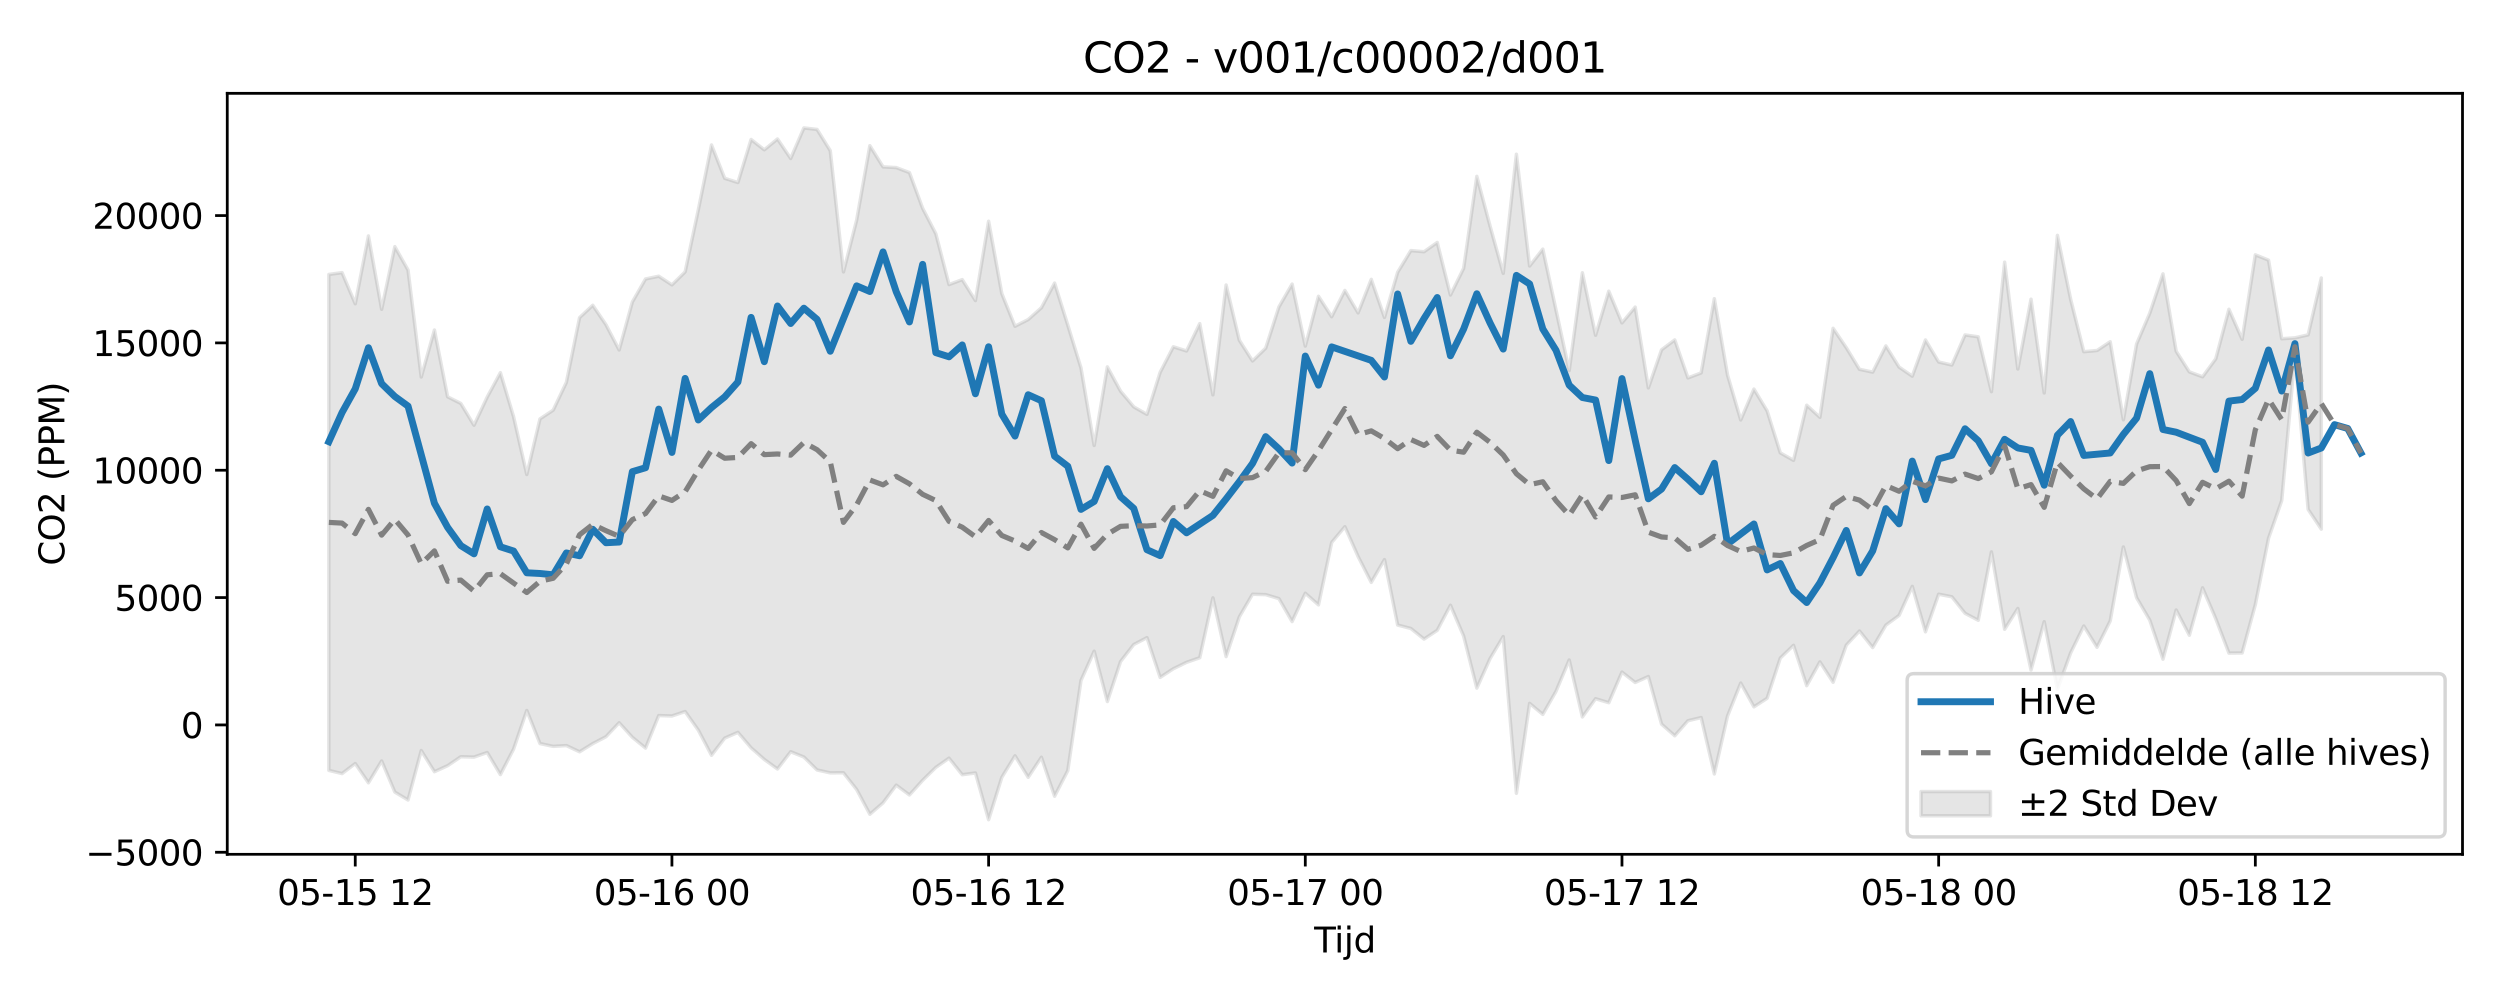 <?xml version="1.0" encoding="utf-8" standalone="no"?>
<!DOCTYPE svg PUBLIC "-//W3C//DTD SVG 1.1//EN"
  "http://www.w3.org/Graphics/SVG/1.1/DTD/svg11.dtd">
<svg xmlns:xlink="http://www.w3.org/1999/xlink" width="720pt" height="288pt" viewBox="0 0 720 288" xmlns="http://www.w3.org/2000/svg" version="1.1">
 <defs>
  <style type="text/css">*{stroke-linejoin: round; stroke-linecap: butt}</style>
 </defs>
 <g id="figure_1">
  <g id="patch_1">
   <path d="M 0 288 
L 720 288 
L 720 0 
L 0 0 
z
" style="fill: #ffffff"/>
  </g>
  <g id="axes_1">
   <g id="patch_2">
    <path d="M 65.45 246.04 
L 709.2 246.04 
L 709.2 26.88 
L 65.45 26.88 
z
" style="fill: #ffffff"/>
   </g>
   <g id="FillBetweenPolyCollection_1">
    <defs>
     <path id="m5809c209f5" d="M 94.711 -208.965 
L 94.711 -66.128 
L 98.512 -65.209 
L 102.312 -68.102 
L 106.112 -62.551 
L 109.912 -68.848 
L 113.712 -59.886 
L 117.512 -57.601 
L 121.313 -71.845 
L 125.113 -65.746 
L 128.913 -67.474 
L 132.713 -70.058 
L 136.513 -69.951 
L 140.313 -71.275 
L 144.114 -64.912 
L 147.914 -72.264 
L 151.714 -83.379 
L 155.514 -73.849 
L 159.314 -73.042 
L 163.115 -73.272 
L 166.915 -71.479 
L 170.715 -73.84 
L 174.515 -75.823 
L 178.315 -79.853 
L 182.115 -75.661 
L 185.916 -72.552 
L 189.716 -81.92 
L 193.516 -81.792 
L 197.316 -83.077 
L 201.116 -77.711 
L 204.916 -70.472 
L 208.717 -75.42 
L 212.517 -77.083 
L 216.317 -72.625 
L 220.117 -69.282 
L 223.917 -66.531 
L 227.718 -71.499 
L 231.518 -69.976 
L 235.318 -66.241 
L 239.118 -65.417 
L 242.918 -65.435 
L 246.718 -60.614 
L 250.519 -53.491 
L 254.319 -56.784 
L 258.119 -61.877 
L 261.919 -59.047 
L 265.719 -63.268 
L 269.52 -66.986 
L 273.32 -69.65 
L 277.12 -64.878 
L 280.92 -65.385 
L 284.72 -51.922 
L 288.52 -64.116 
L 292.321 -70.331 
L 296.121 -64.129 
L 299.921 -69.912 
L 303.721 -58.687 
L 307.521 -66.047 
L 311.321 -92.014 
L 315.122 -100.454 
L 318.922 -85.963 
L 322.722 -97.477 
L 326.522 -102.372 
L 330.322 -104.362 
L 334.123 -92.906 
L 337.923 -95.398 
L 341.723 -97.246 
L 345.523 -98.569 
L 349.323 -115.821 
L 353.123 -98.901 
L 356.924 -110.342 
L 360.724 -116.856 
L 364.524 -116.742 
L 368.324 -115.595 
L 372.124 -108.984 
L 375.924 -117.15 
L 379.725 -113.792 
L 383.525 -131.774 
L 387.325 -136.308 
L 391.125 -127.744 
L 394.925 -120.27 
L 398.726 -126.834 
L 402.526 -107.982 
L 406.326 -107 
L 410.126 -103.944 
L 413.926 -106.463 
L 417.726 -113.692 
L 421.527 -104.809 
L 425.327 -89.824 
L 429.127 -98.298 
L 432.927 -104.668 
L 436.727 -59.526 
L 440.527 -85.431 
L 444.328 -82.25 
L 448.128 -88.89 
L 451.928 -97.928 
L 455.728 -81.514 
L 459.528 -86.768 
L 463.329 -85.617 
L 467.129 -94.44 
L 470.929 -91.447 
L 474.729 -93.165 
L 478.529 -79.443 
L 482.329 -76.091 
L 486.13 -80.429 
L 489.93 -81.344 
L 493.73 -65.099 
L 497.53 -81.795 
L 501.33 -91.28 
L 505.13 -84.421 
L 508.931 -86.885 
L 512.731 -98.478 
L 516.531 -102.151 
L 520.331 -90.525 
L 524.131 -97.366 
L 527.932 -91.504 
L 531.732 -102.192 
L 535.532 -106.274 
L 539.332 -101.497 
L 543.132 -107.959 
L 546.932 -110.755 
L 550.733 -119.129 
L 554.533 -106.034 
L 558.333 -116.866 
L 562.133 -116.121 
L 565.933 -111.368 
L 569.734 -109.353 
L 573.534 -129.056 
L 577.334 -106.761 
L 581.134 -112.754 
L 584.934 -95.031 
L 588.734 -108.952 
L 592.535 -89.474 
L 596.335 -99.946 
L 600.135 -107.711 
L 603.935 -101.574 
L 607.735 -109.148 
L 611.535 -130.479 
L 615.336 -115.865 
L 619.136 -109.392 
L 622.936 -98.144 
L 626.736 -112.317 
L 630.536 -105.048 
L 634.337 -118.708 
L 638.137 -109.818 
L 641.937 -99.9 
L 645.737 -99.948 
L 649.537 -113.866 
L 653.337 -132.992 
L 657.138 -143.833 
L 660.938 -185.535 
L 664.738 -141.285 
L 668.538 -135.597 
L 668.538 -207.946 
L 668.538 -207.946 
L 664.738 -191.558 
L 660.938 -190.701 
L 657.138 -190.444 
L 653.337 -213.082 
L 649.537 -214.612 
L 645.737 -190.276 
L 641.937 -198.934 
L 638.137 -184.652 
L 634.337 -179.486 
L 630.536 -180.899 
L 626.736 -186.855 
L 622.936 -209.134 
L 619.136 -197.8 
L 615.336 -188.935 
L 611.535 -167.095 
L 607.735 -189.584 
L 603.935 -187.052 
L 600.135 -186.712 
L 596.335 -201.849 
L 592.535 -220.219 
L 588.734 -174.827 
L 584.934 -201.833 
L 581.134 -181.721 
L 577.334 -212.503 
L 573.534 -175.2 
L 569.734 -190.997 
L 565.933 -191.539 
L 562.133 -182.875 
L 558.333 -183.748 
L 554.533 -190.089 
L 550.733 -179.659 
L 546.932 -182.288 
L 543.132 -188.378 
L 539.332 -180.833 
L 535.532 -181.64 
L 531.732 -187.868 
L 527.932 -193.447 
L 524.131 -167.814 
L 520.331 -171.298 
L 516.531 -155.42 
L 512.731 -157.57 
L 508.931 -169.671 
L 505.13 -175.945 
L 501.33 -167.052 
L 497.53 -179.985 
L 493.73 -201.984 
L 489.93 -180.6 
L 486.13 -179.159 
L 482.329 -190.097 
L 478.529 -187.262 
L 474.729 -176.289 
L 470.929 -199.557 
L 467.129 -195.013 
L 463.329 -204.137 
L 459.528 -191.451 
L 455.728 -209.447 
L 451.928 -181.266 
L 448.128 -198.729 
L 444.328 -216.252 
L 440.527 -211.394 
L 436.727 -243.582 
L 432.927 -209.274 
L 429.127 -222.933 
L 425.327 -237.219 
L 421.527 -210.721 
L 417.726 -203.029 
L 413.926 -218.178 
L 410.126 -215.504 
L 406.326 -215.829 
L 402.526 -209.582 
L 398.726 -196.582 
L 394.925 -207.55 
L 391.125 -197.889 
L 387.325 -204.357 
L 383.525 -196.783 
L 379.725 -202.676 
L 375.924 -188.33 
L 372.124 -206.183 
L 368.324 -199.601 
L 364.524 -187.745 
L 360.724 -184.045 
L 356.924 -190.024 
L 353.123 -205.922 
L 349.323 -174.289 
L 345.523 -194.792 
L 341.723 -186.923 
L 337.923 -188.125 
L 334.123 -180.764 
L 330.322 -168.662 
L 326.522 -170.831 
L 322.722 -175.349 
L 318.922 -182.336 
L 315.122 -159.7 
L 311.321 -182.048 
L 307.521 -194.376 
L 303.721 -206.478 
L 299.921 -199.362 
L 296.121 -195.972 
L 292.321 -194.034 
L 288.52 -203.452 
L 284.72 -224.29 
L 280.92 -201.441 
L 277.12 -207.472 
L 273.32 -206.042 
L 269.52 -220.682 
L 265.719 -228.012 
L 261.919 -238.295 
L 258.119 -239.734 
L 254.319 -239.946 
L 250.519 -246.047 
L 246.718 -224.617 
L 242.918 -209.683 
L 239.118 -244.603 
L 235.318 -250.724 
L 231.518 -251.158 
L 227.718 -242.357 
L 223.917 -247.977 
L 220.117 -244.855 
L 216.317 -247.828 
L 212.517 -235.438 
L 208.717 -236.641 
L 204.916 -246.251 
L 201.116 -227.585 
L 197.316 -209.7 
L 193.516 -205.957 
L 189.716 -208.454 
L 185.916 -207.659 
L 182.115 -201.025 
L 178.315 -187.211 
L 174.515 -194.498 
L 170.715 -200.085 
L 166.915 -196.515 
L 163.115 -177.874 
L 159.314 -169.866 
L 155.514 -167.355 
L 151.714 -151.338 
L 147.914 -167.97 
L 144.114 -180.668 
L 140.313 -173.636 
L 136.513 -165.538 
L 132.713 -171.809 
L 128.913 -173.717 
L 125.113 -192.954 
L 121.313 -179.425 
L 117.512 -210.235 
L 113.712 -216.964 
L 109.912 -198.926 
L 106.112 -220.051 
L 102.312 -200.516 
L 98.512 -209.485 
L 94.711 -208.965 
z
" style="stroke: #808080; stroke-opacity: 0.2"/>
    </defs>
    <g clip-path="url(#pab0c9995a0)">
     <use xlink:href="#m5809c209f5" x="0" y="288" style="fill: #808080; fill-opacity: 0.2; stroke: #808080; stroke-opacity: 0.2"/>
    </g>
   </g>
   <g id="matplotlib.axis_1">
    <g id="xtick_1">
     <g id="line2d_1">
      <defs>
       <path id="me6f80efa14" d="M 0 0 
L 0 3.5 
" style="stroke: #000000; stroke-width: 0.8"/>
      </defs>
      <g>
       <use xlink:href="#me6f80efa14" x="102.312" y="246.04" style="stroke: #000000; stroke-width: 0.8"/>
      </g>
     </g>
     <g id="text_1">
      <!-- 05-15 12 -->
      <g transform="translate(79.831 260.638) scale(0.1 -0.1)">
       <defs>
        <path id="DejaVuSans-30" d="M 2034 4250 
Q 1547 4250 1301 3770 
Q 1056 3291 1056 2328 
Q 1056 1369 1301 889 
Q 1547 409 2034 409 
Q 2525 409 2770 889 
Q 3016 1369 3016 2328 
Q 3016 3291 2770 3770 
Q 2525 4250 2034 4250 
z
M 2034 4750 
Q 2819 4750 3233 4129 
Q 3647 3509 3647 2328 
Q 3647 1150 3233 529 
Q 2819 -91 2034 -91 
Q 1250 -91 836 529 
Q 422 1150 422 2328 
Q 422 3509 836 4129 
Q 1250 4750 2034 4750 
z
" transform="scale(0.016)"/>
        <path id="DejaVuSans-35" d="M 691 4666 
L 3169 4666 
L 3169 4134 
L 1269 4134 
L 1269 2991 
Q 1406 3038 1543 3061 
Q 1681 3084 1819 3084 
Q 2600 3084 3056 2656 
Q 3513 2228 3513 1497 
Q 3513 744 3044 326 
Q 2575 -91 1722 -91 
Q 1428 -91 1123 -41 
Q 819 9 494 109 
L 494 744 
Q 775 591 1075 516 
Q 1375 441 1709 441 
Q 2250 441 2565 725 
Q 2881 1009 2881 1497 
Q 2881 1984 2565 2268 
Q 2250 2553 1709 2553 
Q 1456 2553 1204 2497 
Q 953 2441 691 2322 
L 691 4666 
z
" transform="scale(0.016)"/>
        <path id="DejaVuSans-2d" d="M 313 2009 
L 1997 2009 
L 1997 1497 
L 313 1497 
L 313 2009 
z
" transform="scale(0.016)"/>
        <path id="DejaVuSans-31" d="M 794 531 
L 1825 531 
L 1825 4091 
L 703 3866 
L 703 4441 
L 1819 4666 
L 2450 4666 
L 2450 531 
L 3481 531 
L 3481 0 
L 794 0 
L 794 531 
z
" transform="scale(0.016)"/>
        <path id="DejaVuSans-20" transform="scale(0.016)"/>
        <path id="DejaVuSans-32" d="M 1228 531 
L 3431 531 
L 3431 0 
L 469 0 
L 469 531 
Q 828 903 1448 1529 
Q 2069 2156 2228 2338 
Q 2531 2678 2651 2914 
Q 2772 3150 2772 3378 
Q 2772 3750 2511 3984 
Q 2250 4219 1831 4219 
Q 1534 4219 1204 4116 
Q 875 4013 500 3803 
L 500 4441 
Q 881 4594 1212 4672 
Q 1544 4750 1819 4750 
Q 2544 4750 2975 4387 
Q 3406 4025 3406 3419 
Q 3406 3131 3298 2873 
Q 3191 2616 2906 2266 
Q 2828 2175 2409 1742 
Q 1991 1309 1228 531 
z
" transform="scale(0.016)"/>
       </defs>
       <use xlink:href="#DejaVuSans-30"/>
       <use xlink:href="#DejaVuSans-35" transform="translate(63.623 0)"/>
       <use xlink:href="#DejaVuSans-2d" transform="translate(127.246 0)"/>
       <use xlink:href="#DejaVuSans-31" transform="translate(163.33 0)"/>
       <use xlink:href="#DejaVuSans-35" transform="translate(226.953 0)"/>
       <use xlink:href="#DejaVuSans-20" transform="translate(290.576 0)"/>
       <use xlink:href="#DejaVuSans-31" transform="translate(322.363 0)"/>
       <use xlink:href="#DejaVuSans-32" transform="translate(385.986 0)"/>
      </g>
     </g>
    </g>
    <g id="xtick_2">
     <g id="line2d_2">
      <g>
       <use xlink:href="#me6f80efa14" x="193.516" y="246.04" style="stroke: #000000; stroke-width: 0.8"/>
      </g>
     </g>
     <g id="text_2">
      <!-- 05-16 00 -->
      <g transform="translate(171.035 260.638) scale(0.1 -0.1)">
       <defs>
        <path id="DejaVuSans-36" d="M 2113 2584 
Q 1688 2584 1439 2293 
Q 1191 2003 1191 1497 
Q 1191 994 1439 701 
Q 1688 409 2113 409 
Q 2538 409 2786 701 
Q 3034 994 3034 1497 
Q 3034 2003 2786 2293 
Q 2538 2584 2113 2584 
z
M 3366 4563 
L 3366 3988 
Q 3128 4100 2886 4159 
Q 2644 4219 2406 4219 
Q 1781 4219 1451 3797 
Q 1122 3375 1075 2522 
Q 1259 2794 1537 2939 
Q 1816 3084 2150 3084 
Q 2853 3084 3261 2657 
Q 3669 2231 3669 1497 
Q 3669 778 3244 343 
Q 2819 -91 2113 -91 
Q 1303 -91 875 529 
Q 447 1150 447 2328 
Q 447 3434 972 4092 
Q 1497 4750 2381 4750 
Q 2619 4750 2861 4703 
Q 3103 4656 3366 4563 
z
" transform="scale(0.016)"/>
       </defs>
       <use xlink:href="#DejaVuSans-30"/>
       <use xlink:href="#DejaVuSans-35" transform="translate(63.623 0)"/>
       <use xlink:href="#DejaVuSans-2d" transform="translate(127.246 0)"/>
       <use xlink:href="#DejaVuSans-31" transform="translate(163.33 0)"/>
       <use xlink:href="#DejaVuSans-36" transform="translate(226.953 0)"/>
       <use xlink:href="#DejaVuSans-20" transform="translate(290.576 0)"/>
       <use xlink:href="#DejaVuSans-30" transform="translate(322.363 0)"/>
       <use xlink:href="#DejaVuSans-30" transform="translate(385.986 0)"/>
      </g>
     </g>
    </g>
    <g id="xtick_3">
     <g id="line2d_3">
      <g>
       <use xlink:href="#me6f80efa14" x="284.72" y="246.04" style="stroke: #000000; stroke-width: 0.8"/>
      </g>
     </g>
     <g id="text_3">
      <!-- 05-16 12 -->
      <g transform="translate(262.24 260.638) scale(0.1 -0.1)">
       <use xlink:href="#DejaVuSans-30"/>
       <use xlink:href="#DejaVuSans-35" transform="translate(63.623 0)"/>
       <use xlink:href="#DejaVuSans-2d" transform="translate(127.246 0)"/>
       <use xlink:href="#DejaVuSans-31" transform="translate(163.33 0)"/>
       <use xlink:href="#DejaVuSans-36" transform="translate(226.953 0)"/>
       <use xlink:href="#DejaVuSans-20" transform="translate(290.576 0)"/>
       <use xlink:href="#DejaVuSans-31" transform="translate(322.363 0)"/>
       <use xlink:href="#DejaVuSans-32" transform="translate(385.986 0)"/>
      </g>
     </g>
    </g>
    <g id="xtick_4">
     <g id="line2d_4">
      <g>
       <use xlink:href="#me6f80efa14" x="375.924" y="246.04" style="stroke: #000000; stroke-width: 0.8"/>
      </g>
     </g>
     <g id="text_4">
      <!-- 05-17 00 -->
      <g transform="translate(353.444 260.638) scale(0.1 -0.1)">
       <defs>
        <path id="DejaVuSans-37" d="M 525 4666 
L 3525 4666 
L 3525 4397 
L 1831 0 
L 1172 0 
L 2766 4134 
L 525 4134 
L 525 4666 
z
" transform="scale(0.016)"/>
       </defs>
       <use xlink:href="#DejaVuSans-30"/>
       <use xlink:href="#DejaVuSans-35" transform="translate(63.623 0)"/>
       <use xlink:href="#DejaVuSans-2d" transform="translate(127.246 0)"/>
       <use xlink:href="#DejaVuSans-31" transform="translate(163.33 0)"/>
       <use xlink:href="#DejaVuSans-37" transform="translate(226.953 0)"/>
       <use xlink:href="#DejaVuSans-20" transform="translate(290.576 0)"/>
       <use xlink:href="#DejaVuSans-30" transform="translate(322.363 0)"/>
       <use xlink:href="#DejaVuSans-30" transform="translate(385.986 0)"/>
      </g>
     </g>
    </g>
    <g id="xtick_5">
     <g id="line2d_5">
      <g>
       <use xlink:href="#me6f80efa14" x="467.129" y="246.04" style="stroke: #000000; stroke-width: 0.8"/>
      </g>
     </g>
     <g id="text_5">
      <!-- 05-17 12 -->
      <g transform="translate(444.648 260.638) scale(0.1 -0.1)">
       <use xlink:href="#DejaVuSans-30"/>
       <use xlink:href="#DejaVuSans-35" transform="translate(63.623 0)"/>
       <use xlink:href="#DejaVuSans-2d" transform="translate(127.246 0)"/>
       <use xlink:href="#DejaVuSans-31" transform="translate(163.33 0)"/>
       <use xlink:href="#DejaVuSans-37" transform="translate(226.953 0)"/>
       <use xlink:href="#DejaVuSans-20" transform="translate(290.576 0)"/>
       <use xlink:href="#DejaVuSans-31" transform="translate(322.363 0)"/>
       <use xlink:href="#DejaVuSans-32" transform="translate(385.986 0)"/>
      </g>
     </g>
    </g>
    <g id="xtick_6">
     <g id="line2d_6">
      <g>
       <use xlink:href="#me6f80efa14" x="558.333" y="246.04" style="stroke: #000000; stroke-width: 0.8"/>
      </g>
     </g>
     <g id="text_6">
      <!-- 05-18 00 -->
      <g transform="translate(535.853 260.638) scale(0.1 -0.1)">
       <defs>
        <path id="DejaVuSans-38" d="M 2034 2216 
Q 1584 2216 1326 1975 
Q 1069 1734 1069 1313 
Q 1069 891 1326 650 
Q 1584 409 2034 409 
Q 2484 409 2743 651 
Q 3003 894 3003 1313 
Q 3003 1734 2745 1975 
Q 2488 2216 2034 2216 
z
M 1403 2484 
Q 997 2584 770 2862 
Q 544 3141 544 3541 
Q 544 4100 942 4425 
Q 1341 4750 2034 4750 
Q 2731 4750 3128 4425 
Q 3525 4100 3525 3541 
Q 3525 3141 3298 2862 
Q 3072 2584 2669 2484 
Q 3125 2378 3379 2068 
Q 3634 1759 3634 1313 
Q 3634 634 3220 271 
Q 2806 -91 2034 -91 
Q 1263 -91 848 271 
Q 434 634 434 1313 
Q 434 1759 690 2068 
Q 947 2378 1403 2484 
z
M 1172 3481 
Q 1172 3119 1398 2916 
Q 1625 2713 2034 2713 
Q 2441 2713 2670 2916 
Q 2900 3119 2900 3481 
Q 2900 3844 2670 4047 
Q 2441 4250 2034 4250 
Q 1625 4250 1398 4047 
Q 1172 3844 1172 3481 
z
" transform="scale(0.016)"/>
       </defs>
       <use xlink:href="#DejaVuSans-30"/>
       <use xlink:href="#DejaVuSans-35" transform="translate(63.623 0)"/>
       <use xlink:href="#DejaVuSans-2d" transform="translate(127.246 0)"/>
       <use xlink:href="#DejaVuSans-31" transform="translate(163.33 0)"/>
       <use xlink:href="#DejaVuSans-38" transform="translate(226.953 0)"/>
       <use xlink:href="#DejaVuSans-20" transform="translate(290.576 0)"/>
       <use xlink:href="#DejaVuSans-30" transform="translate(322.363 0)"/>
       <use xlink:href="#DejaVuSans-30" transform="translate(385.986 0)"/>
      </g>
     </g>
    </g>
    <g id="xtick_7">
     <g id="line2d_7">
      <g>
       <use xlink:href="#me6f80efa14" x="649.537" y="246.04" style="stroke: #000000; stroke-width: 0.8"/>
      </g>
     </g>
     <g id="text_7">
      <!-- 05-18 12 -->
      <g transform="translate(627.057 260.638) scale(0.1 -0.1)">
       <use xlink:href="#DejaVuSans-30"/>
       <use xlink:href="#DejaVuSans-35" transform="translate(63.623 0)"/>
       <use xlink:href="#DejaVuSans-2d" transform="translate(127.246 0)"/>
       <use xlink:href="#DejaVuSans-31" transform="translate(163.33 0)"/>
       <use xlink:href="#DejaVuSans-38" transform="translate(226.953 0)"/>
       <use xlink:href="#DejaVuSans-20" transform="translate(290.576 0)"/>
       <use xlink:href="#DejaVuSans-31" transform="translate(322.363 0)"/>
       <use xlink:href="#DejaVuSans-32" transform="translate(385.986 0)"/>
      </g>
     </g>
    </g>
    <g id="text_8">
     <!-- Tijd -->
     <g transform="translate(378.475 274.317) scale(0.1 -0.1)">
      <defs>
       <path id="DejaVuSans-54" d="M -19 4666 
L 3928 4666 
L 3928 4134 
L 2272 4134 
L 2272 0 
L 1638 0 
L 1638 4134 
L -19 4134 
L -19 4666 
z
" transform="scale(0.016)"/>
       <path id="DejaVuSans-69" d="M 603 3500 
L 1178 3500 
L 1178 0 
L 603 0 
L 603 3500 
z
M 603 4863 
L 1178 4863 
L 1178 4134 
L 603 4134 
L 603 4863 
z
" transform="scale(0.016)"/>
       <path id="DejaVuSans-6a" d="M 603 3500 
L 1178 3500 
L 1178 -63 
Q 1178 -731 923 -1031 
Q 669 -1331 103 -1331 
L -116 -1331 
L -116 -844 
L 38 -844 
Q 366 -844 484 -692 
Q 603 -541 603 -63 
L 603 3500 
z
M 603 4863 
L 1178 4863 
L 1178 4134 
L 603 4134 
L 603 4863 
z
" transform="scale(0.016)"/>
       <path id="DejaVuSans-64" d="M 2906 2969 
L 2906 4863 
L 3481 4863 
L 3481 0 
L 2906 0 
L 2906 525 
Q 2725 213 2448 61 
Q 2172 -91 1784 -91 
Q 1150 -91 751 415 
Q 353 922 353 1747 
Q 353 2572 751 3078 
Q 1150 3584 1784 3584 
Q 2172 3584 2448 3432 
Q 2725 3281 2906 2969 
z
M 947 1747 
Q 947 1113 1208 752 
Q 1469 391 1925 391 
Q 2381 391 2643 752 
Q 2906 1113 2906 1747 
Q 2906 2381 2643 2742 
Q 2381 3103 1925 3103 
Q 1469 3103 1208 2742 
Q 947 2381 947 1747 
z
" transform="scale(0.016)"/>
      </defs>
      <use xlink:href="#DejaVuSans-54"/>
      <use xlink:href="#DejaVuSans-69" transform="translate(57.959 0)"/>
      <use xlink:href="#DejaVuSans-6a" transform="translate(85.742 0)"/>
      <use xlink:href="#DejaVuSans-64" transform="translate(113.525 0)"/>
     </g>
    </g>
   </g>
   <g id="matplotlib.axis_2">
    <g id="ytick_1">
     <g id="line2d_8">
      <defs>
       <path id="m14bf6261ab" d="M 0 0 
L -3.5 0 
" style="stroke: #000000; stroke-width: 0.8"/>
      </defs>
      <g>
       <use xlink:href="#m14bf6261ab" x="65.45" y="245.447" style="stroke: #000000; stroke-width: 0.8"/>
      </g>
     </g>
     <g id="text_9">
      <!-- −5000 -->
      <g transform="translate(24.62 249.246) scale(0.1 -0.1)">
       <defs>
        <path id="DejaVuSans-2212" d="M 678 2272 
L 4684 2272 
L 4684 1741 
L 678 1741 
L 678 2272 
z
" transform="scale(0.016)"/>
       </defs>
       <use xlink:href="#DejaVuSans-2212"/>
       <use xlink:href="#DejaVuSans-35" transform="translate(83.789 0)"/>
       <use xlink:href="#DejaVuSans-30" transform="translate(147.412 0)"/>
       <use xlink:href="#DejaVuSans-30" transform="translate(211.035 0)"/>
       <use xlink:href="#DejaVuSans-30" transform="translate(274.658 0)"/>
      </g>
     </g>
    </g>
    <g id="ytick_2">
     <g id="line2d_9">
      <g>
       <use xlink:href="#m14bf6261ab" x="65.45" y="208.774" style="stroke: #000000; stroke-width: 0.8"/>
      </g>
     </g>
     <g id="text_10">
      <!-- 0 -->
      <g transform="translate(52.087 212.573) scale(0.1 -0.1)">
       <use xlink:href="#DejaVuSans-30"/>
      </g>
     </g>
    </g>
    <g id="ytick_3">
     <g id="line2d_10">
      <g>
       <use xlink:href="#m14bf6261ab" x="65.45" y="172.101" style="stroke: #000000; stroke-width: 0.8"/>
      </g>
     </g>
     <g id="text_11">
      <!-- 5000 -->
      <g transform="translate(33 175.901) scale(0.1 -0.1)">
       <use xlink:href="#DejaVuSans-35"/>
       <use xlink:href="#DejaVuSans-30" transform="translate(63.623 0)"/>
       <use xlink:href="#DejaVuSans-30" transform="translate(127.246 0)"/>
       <use xlink:href="#DejaVuSans-30" transform="translate(190.869 0)"/>
      </g>
     </g>
    </g>
    <g id="ytick_4">
     <g id="line2d_11">
      <g>
       <use xlink:href="#m14bf6261ab" x="65.45" y="135.429" style="stroke: #000000; stroke-width: 0.8"/>
      </g>
     </g>
     <g id="text_12">
      <!-- 10000 -->
      <g transform="translate(26.637 139.228) scale(0.1 -0.1)">
       <use xlink:href="#DejaVuSans-31"/>
       <use xlink:href="#DejaVuSans-30" transform="translate(63.623 0)"/>
       <use xlink:href="#DejaVuSans-30" transform="translate(127.246 0)"/>
       <use xlink:href="#DejaVuSans-30" transform="translate(190.869 0)"/>
       <use xlink:href="#DejaVuSans-30" transform="translate(254.492 0)"/>
      </g>
     </g>
    </g>
    <g id="ytick_5">
     <g id="line2d_12">
      <g>
       <use xlink:href="#m14bf6261ab" x="65.45" y="98.756" style="stroke: #000000; stroke-width: 0.8"/>
      </g>
     </g>
     <g id="text_13">
      <!-- 15000 -->
      <g transform="translate(26.637 102.555) scale(0.1 -0.1)">
       <use xlink:href="#DejaVuSans-31"/>
       <use xlink:href="#DejaVuSans-35" transform="translate(63.623 0)"/>
       <use xlink:href="#DejaVuSans-30" transform="translate(127.246 0)"/>
       <use xlink:href="#DejaVuSans-30" transform="translate(190.869 0)"/>
       <use xlink:href="#DejaVuSans-30" transform="translate(254.492 0)"/>
      </g>
     </g>
    </g>
    <g id="ytick_6">
     <g id="line2d_13">
      <g>
       <use xlink:href="#m14bf6261ab" x="65.45" y="62.083" style="stroke: #000000; stroke-width: 0.8"/>
      </g>
     </g>
     <g id="text_14">
      <!-- 20000 -->
      <g transform="translate(26.637 65.883) scale(0.1 -0.1)">
       <use xlink:href="#DejaVuSans-32"/>
       <use xlink:href="#DejaVuSans-30" transform="translate(63.623 0)"/>
       <use xlink:href="#DejaVuSans-30" transform="translate(127.246 0)"/>
       <use xlink:href="#DejaVuSans-30" transform="translate(190.869 0)"/>
       <use xlink:href="#DejaVuSans-30" transform="translate(254.492 0)"/>
      </g>
     </g>
    </g>
    <g id="text_15">
     <!-- CO2 (PPM) -->
     <g transform="translate(18.541 162.903) rotate(-90) scale(0.1 -0.1)">
      <defs>
       <path id="DejaVuSans-43" d="M 4122 4306 
L 4122 3641 
Q 3803 3938 3442 4084 
Q 3081 4231 2675 4231 
Q 1875 4231 1450 3742 
Q 1025 3253 1025 2328 
Q 1025 1406 1450 917 
Q 1875 428 2675 428 
Q 3081 428 3442 575 
Q 3803 722 4122 1019 
L 4122 359 
Q 3791 134 3420 21 
Q 3050 -91 2638 -91 
Q 1578 -91 968 557 
Q 359 1206 359 2328 
Q 359 3453 968 4101 
Q 1578 4750 2638 4750 
Q 3056 4750 3426 4639 
Q 3797 4528 4122 4306 
z
" transform="scale(0.016)"/>
       <path id="DejaVuSans-4f" d="M 2522 4238 
Q 1834 4238 1429 3725 
Q 1025 3213 1025 2328 
Q 1025 1447 1429 934 
Q 1834 422 2522 422 
Q 3209 422 3611 934 
Q 4013 1447 4013 2328 
Q 4013 3213 3611 3725 
Q 3209 4238 2522 4238 
z
M 2522 4750 
Q 3503 4750 4090 4092 
Q 4678 3434 4678 2328 
Q 4678 1225 4090 567 
Q 3503 -91 2522 -91 
Q 1538 -91 948 565 
Q 359 1222 359 2328 
Q 359 3434 948 4092 
Q 1538 4750 2522 4750 
z
" transform="scale(0.016)"/>
       <path id="DejaVuSans-28" d="M 1984 4856 
Q 1566 4138 1362 3434 
Q 1159 2731 1159 2009 
Q 1159 1288 1364 580 
Q 1569 -128 1984 -844 
L 1484 -844 
Q 1016 -109 783 600 
Q 550 1309 550 2009 
Q 550 2706 781 3412 
Q 1013 4119 1484 4856 
L 1984 4856 
z
" transform="scale(0.016)"/>
       <path id="DejaVuSans-50" d="M 1259 4147 
L 1259 2394 
L 2053 2394 
Q 2494 2394 2734 2622 
Q 2975 2850 2975 3272 
Q 2975 3691 2734 3919 
Q 2494 4147 2053 4147 
L 1259 4147 
z
M 628 4666 
L 2053 4666 
Q 2838 4666 3239 4311 
Q 3641 3956 3641 3272 
Q 3641 2581 3239 2228 
Q 2838 1875 2053 1875 
L 1259 1875 
L 1259 0 
L 628 0 
L 628 4666 
z
" transform="scale(0.016)"/>
       <path id="DejaVuSans-4d" d="M 628 4666 
L 1569 4666 
L 2759 1491 
L 3956 4666 
L 4897 4666 
L 4897 0 
L 4281 0 
L 4281 4097 
L 3078 897 
L 2444 897 
L 1241 4097 
L 1241 0 
L 628 0 
L 628 4666 
z
" transform="scale(0.016)"/>
       <path id="DejaVuSans-29" d="M 513 4856 
L 1013 4856 
Q 1481 4119 1714 3412 
Q 1947 2706 1947 2009 
Q 1947 1309 1714 600 
Q 1481 -109 1013 -844 
L 513 -844 
Q 928 -128 1133 580 
Q 1338 1288 1338 2009 
Q 1338 2731 1133 3434 
Q 928 4138 513 4856 
z
" transform="scale(0.016)"/>
      </defs>
      <use xlink:href="#DejaVuSans-43"/>
      <use xlink:href="#DejaVuSans-4f" transform="translate(69.824 0)"/>
      <use xlink:href="#DejaVuSans-32" transform="translate(148.535 0)"/>
      <use xlink:href="#DejaVuSans-20" transform="translate(212.158 0)"/>
      <use xlink:href="#DejaVuSans-28" transform="translate(243.945 0)"/>
      <use xlink:href="#DejaVuSans-50" transform="translate(282.959 0)"/>
      <use xlink:href="#DejaVuSans-50" transform="translate(343.262 0)"/>
      <use xlink:href="#DejaVuSans-4d" transform="translate(403.564 0)"/>
      <use xlink:href="#DejaVuSans-29" transform="translate(489.844 0)"/>
     </g>
    </g>
   </g>
   <g id="line2d_14">
    <path d="M 94.711 127.207 
L 98.512 118.811 
L 102.312 111.977 
L 106.112 100.152 
L 109.912 110.494 
L 113.712 114.192 
L 117.512 116.955 
L 125.113 144.945 
L 128.913 151.882 
L 132.713 157.136 
L 136.513 159.501 
L 140.313 146.589 
L 144.114 157.476 
L 147.914 158.696 
L 151.714 164.965 
L 155.514 165.163 
L 159.314 165.544 
L 163.115 159.249 
L 166.915 160.058 
L 170.715 152.437 
L 174.515 156.308 
L 178.315 156.107 
L 182.115 135.844 
L 185.916 134.705 
L 189.716 117.826 
L 193.516 130.297 
L 197.316 108.988 
L 201.116 120.95 
L 204.916 117.378 
L 208.717 114.305 
L 212.517 110.017 
L 216.317 91.414 
L 220.117 104.162 
L 223.917 88.128 
L 227.718 93.167 
L 231.518 88.766 
L 235.318 91.994 
L 239.118 101.158 
L 246.718 82.33 
L 250.519 83.953 
L 254.319 72.55 
L 258.119 84.036 
L 261.919 92.716 
L 265.719 76.139 
L 269.52 101.56 
L 273.32 102.758 
L 277.12 99.343 
L 280.92 113.406 
L 284.72 99.875 
L 288.52 119.274 
L 292.321 125.586 
L 296.121 113.689 
L 299.921 115.403 
L 303.721 131.368 
L 307.521 134.281 
L 311.321 146.702 
L 315.122 144.418 
L 318.922 134.984 
L 322.722 143.059 
L 326.522 146.428 
L 330.322 158.315 
L 334.123 160.021 
L 337.923 150.183 
L 341.723 153.452 
L 349.323 148.428 
L 353.123 143.668 
L 356.924 138.729 
L 360.724 133.473 
L 364.524 125.759 
L 368.324 129.273 
L 372.124 133.36 
L 375.924 102.548 
L 379.725 110.927 
L 383.525 99.905 
L 394.925 103.785 
L 398.726 108.577 
L 402.526 84.669 
L 406.326 98.298 
L 410.126 91.732 
L 413.926 85.693 
L 417.726 102.464 
L 421.527 94.759 
L 425.327 84.608 
L 429.127 92.995 
L 432.927 100.529 
L 436.727 79.312 
L 440.527 81.777 
L 444.328 94.748 
L 448.128 100.879 
L 451.928 110.924 
L 455.728 114.486 
L 459.528 115.215 
L 463.329 132.642 
L 467.129 109.035 
L 470.929 126.715 
L 474.729 143.653 
L 478.529 140.842 
L 482.329 134.663 
L 486.13 138.032 
L 489.93 141.626 
L 493.73 133.426 
L 497.53 156.673 
L 505.13 150.905 
L 508.931 164.132 
L 512.731 162.295 
L 516.531 170.084 
L 520.331 173.527 
L 524.131 167.869 
L 527.932 160.601 
L 531.732 152.777 
L 535.532 165.001 
L 539.332 158.664 
L 543.132 146.492 
L 546.932 150.868 
L 550.733 132.8 
L 554.533 143.881 
L 558.333 132.17 
L 562.133 131.131 
L 565.933 123.488 
L 569.734 126.928 
L 573.534 133.549 
L 577.334 126.522 
L 581.134 129.009 
L 584.934 129.703 
L 588.734 139.738 
L 592.535 125.339 
L 596.335 121.405 
L 600.135 131.167 
L 607.735 130.46 
L 611.535 125.092 
L 615.336 120.425 
L 619.136 107.619 
L 622.936 123.693 
L 626.736 124.476 
L 634.337 127.368 
L 638.137 135.209 
L 641.937 115.515 
L 645.737 115.066 
L 649.537 111.823 
L 653.337 100.805 
L 657.138 112.622 
L 660.938 98.969 
L 664.738 130.466 
L 668.538 129.018 
L 672.338 122.296 
L 676.138 123.398 
L 679.939 130.449 
L 679.939 130.449 
" clip-path="url(#pab0c9995a0)" style="fill: none; stroke: #1f77b4; stroke-width: 2; stroke-linecap: square"/>
   </g>
   <g id="line2d_15">
    <path d="M 94.711 150.453 
L 98.512 150.653 
L 102.312 153.691 
L 106.112 146.699 
L 109.912 154.113 
L 113.712 149.575 
L 117.512 154.082 
L 121.313 162.365 
L 125.113 158.65 
L 128.913 167.405 
L 132.713 167.066 
L 136.513 170.255 
L 140.313 165.545 
L 144.114 165.21 
L 151.714 170.641 
L 155.514 167.398 
L 159.314 166.546 
L 163.115 162.427 
L 166.915 154.003 
L 170.715 151.038 
L 174.515 152.839 
L 178.315 154.468 
L 182.115 149.657 
L 185.916 147.894 
L 189.716 142.813 
L 193.516 144.125 
L 197.316 141.611 
L 201.116 135.352 
L 204.916 129.639 
L 208.717 131.969 
L 212.517 131.739 
L 216.317 127.774 
L 220.117 130.931 
L 223.917 130.746 
L 227.718 131.072 
L 231.518 127.433 
L 235.318 129.517 
L 239.118 132.99 
L 242.918 150.441 
L 246.718 145.385 
L 250.519 138.231 
L 254.319 139.635 
L 258.119 137.194 
L 261.919 139.329 
L 265.719 142.36 
L 269.52 144.166 
L 273.32 150.154 
L 277.12 151.825 
L 280.92 154.587 
L 284.72 149.894 
L 288.52 154.216 
L 292.321 155.818 
L 296.121 157.95 
L 299.921 153.363 
L 303.721 155.418 
L 307.521 157.789 
L 311.321 150.969 
L 315.122 157.923 
L 318.922 153.851 
L 322.722 151.587 
L 326.522 151.399 
L 330.322 151.488 
L 334.123 151.165 
L 337.923 146.239 
L 341.723 145.915 
L 345.523 141.32 
L 349.323 142.945 
L 353.123 135.588 
L 356.924 137.817 
L 360.724 137.55 
L 364.524 135.756 
L 368.324 130.402 
L 372.124 130.416 
L 375.924 135.26 
L 379.725 129.766 
L 387.325 117.668 
L 391.125 125.183 
L 394.925 124.09 
L 398.726 126.292 
L 402.526 129.218 
L 406.326 126.585 
L 410.126 128.276 
L 413.926 125.679 
L 417.726 129.64 
L 421.527 130.235 
L 425.327 124.478 
L 429.127 127.385 
L 432.927 131.029 
L 436.727 136.446 
L 440.527 139.587 
L 444.328 138.749 
L 448.128 144.19 
L 451.928 148.403 
L 455.728 142.519 
L 459.528 148.891 
L 463.329 143.123 
L 467.129 143.273 
L 470.929 142.498 
L 474.729 153.273 
L 478.529 154.648 
L 482.329 154.906 
L 486.13 158.206 
L 489.93 157.028 
L 493.73 154.459 
L 497.53 157.11 
L 501.33 158.834 
L 505.13 157.817 
L 508.931 159.722 
L 512.731 159.976 
L 516.531 159.215 
L 520.331 157.089 
L 524.131 155.41 
L 527.932 145.524 
L 531.732 142.97 
L 535.532 144.043 
L 539.332 146.835 
L 543.132 139.832 
L 546.932 141.478 
L 550.733 138.606 
L 554.533 139.938 
L 558.333 137.693 
L 562.133 138.502 
L 565.933 136.546 
L 569.734 137.825 
L 573.534 135.872 
L 577.334 128.368 
L 581.134 140.762 
L 584.934 139.568 
L 588.734 146.11 
L 592.535 133.154 
L 596.335 137.103 
L 600.135 140.788 
L 603.935 143.687 
L 607.735 138.634 
L 611.535 139.213 
L 615.336 135.6 
L 619.136 134.404 
L 622.936 134.361 
L 626.736 138.414 
L 630.536 145.027 
L 634.337 138.903 
L 638.137 140.765 
L 641.937 138.583 
L 645.737 142.888 
L 649.537 123.761 
L 653.337 114.963 
L 657.138 120.862 
L 660.938 99.882 
L 664.738 121.579 
L 668.538 116.229 
L 672.338 122.296 
L 676.138 123.398 
L 679.939 130.449 
L 679.939 130.449 
" clip-path="url(#pab0c9995a0)" style="fill: none; stroke-dasharray: 5.55,2.4; stroke-dashoffset: 0; stroke: #808080; stroke-width: 1.5"/>
   </g>
   <g id="patch_3">
    <path d="M 65.45 246.04 
L 65.45 26.88 
" style="fill: none; stroke: #000000; stroke-width: 0.8; stroke-linejoin: miter; stroke-linecap: square"/>
   </g>
   <g id="patch_4">
    <path d="M 709.2 246.04 
L 709.2 26.88 
" style="fill: none; stroke: #000000; stroke-width: 0.8; stroke-linejoin: miter; stroke-linecap: square"/>
   </g>
   <g id="patch_5">
    <path d="M 65.45 246.04 
L 709.2 246.04 
" style="fill: none; stroke: #000000; stroke-width: 0.8; stroke-linejoin: miter; stroke-linecap: square"/>
   </g>
   <g id="patch_6">
    <path d="M 65.45 26.88 
L 709.2 26.88 
" style="fill: none; stroke: #000000; stroke-width: 0.8; stroke-linejoin: miter; stroke-linecap: square"/>
   </g>
   <g id="text_16">
    <!-- CO2 - v001/c00002/d001 -->
    <g transform="translate(311.922 20.88) scale(0.12 -0.12)">
     <defs>
      <path id="DejaVuSans-76" d="M 191 3500 
L 800 3500 
L 1894 563 
L 2988 3500 
L 3597 3500 
L 2284 0 
L 1503 0 
L 191 3500 
z
" transform="scale(0.016)"/>
      <path id="DejaVuSans-2f" d="M 1625 4666 
L 2156 4666 
L 531 -594 
L 0 -594 
L 1625 4666 
z
" transform="scale(0.016)"/>
      <path id="DejaVuSans-63" d="M 3122 3366 
L 3122 2828 
Q 2878 2963 2633 3030 
Q 2388 3097 2138 3097 
Q 1578 3097 1268 2742 
Q 959 2388 959 1747 
Q 959 1106 1268 751 
Q 1578 397 2138 397 
Q 2388 397 2633 464 
Q 2878 531 3122 666 
L 3122 134 
Q 2881 22 2623 -34 
Q 2366 -91 2075 -91 
Q 1284 -91 818 406 
Q 353 903 353 1747 
Q 353 2603 823 3093 
Q 1294 3584 2113 3584 
Q 2378 3584 2631 3529 
Q 2884 3475 3122 3366 
z
" transform="scale(0.016)"/>
     </defs>
     <use xlink:href="#DejaVuSans-43"/>
     <use xlink:href="#DejaVuSans-4f" transform="translate(69.824 0)"/>
     <use xlink:href="#DejaVuSans-32" transform="translate(148.535 0)"/>
     <use xlink:href="#DejaVuSans-20" transform="translate(212.158 0)"/>
     <use xlink:href="#DejaVuSans-2d" transform="translate(243.945 0)"/>
     <use xlink:href="#DejaVuSans-20" transform="translate(280.029 0)"/>
     <use xlink:href="#DejaVuSans-76" transform="translate(311.816 0)"/>
     <use xlink:href="#DejaVuSans-30" transform="translate(370.996 0)"/>
     <use xlink:href="#DejaVuSans-30" transform="translate(434.619 0)"/>
     <use xlink:href="#DejaVuSans-31" transform="translate(498.242 0)"/>
     <use xlink:href="#DejaVuSans-2f" transform="translate(561.865 0)"/>
     <use xlink:href="#DejaVuSans-63" transform="translate(595.557 0)"/>
     <use xlink:href="#DejaVuSans-30" transform="translate(650.537 0)"/>
     <use xlink:href="#DejaVuSans-30" transform="translate(714.16 0)"/>
     <use xlink:href="#DejaVuSans-30" transform="translate(777.783 0)"/>
     <use xlink:href="#DejaVuSans-30" transform="translate(841.406 0)"/>
     <use xlink:href="#DejaVuSans-32" transform="translate(905.029 0)"/>
     <use xlink:href="#DejaVuSans-2f" transform="translate(968.652 0)"/>
     <use xlink:href="#DejaVuSans-64" transform="translate(1002.344 0)"/>
     <use xlink:href="#DejaVuSans-30" transform="translate(1065.82 0)"/>
     <use xlink:href="#DejaVuSans-30" transform="translate(1129.443 0)"/>
     <use xlink:href="#DejaVuSans-31" transform="translate(1193.066 0)"/>
    </g>
   </g>
   <g id="legend_1">
    <g id="patch_7">
     <path d="M 551.256 241.04 
L 702.2 241.04 
Q 704.2 241.04 704.2 239.04 
L 704.2 196.006 
Q 704.2 194.006 702.2 194.006 
L 551.256 194.006 
Q 549.256 194.006 549.256 196.006 
L 549.256 239.04 
Q 549.256 241.04 551.256 241.04 
z
" style="fill: #ffffff; opacity: 0.8; stroke: #cccccc; stroke-linejoin: miter"/>
    </g>
    <g id="line2d_16">
     <path d="M 553.256 202.104 
L 563.256 202.104 
L 573.256 202.104 
" style="fill: none; stroke: #1f77b4; stroke-width: 2; stroke-linecap: square"/>
    </g>
    <g id="text_17">
     <!-- Hive -->
     <g transform="translate(581.256 205.604) scale(0.1 -0.1)">
      <defs>
       <path id="DejaVuSans-48" d="M 628 4666 
L 1259 4666 
L 1259 2753 
L 3553 2753 
L 3553 4666 
L 4184 4666 
L 4184 0 
L 3553 0 
L 3553 2222 
L 1259 2222 
L 1259 0 
L 628 0 
L 628 4666 
z
" transform="scale(0.016)"/>
       <path id="DejaVuSans-65" d="M 3597 1894 
L 3597 1613 
L 953 1613 
Q 991 1019 1311 708 
Q 1631 397 2203 397 
Q 2534 397 2845 478 
Q 3156 559 3463 722 
L 3463 178 
Q 3153 47 2828 -22 
Q 2503 -91 2169 -91 
Q 1331 -91 842 396 
Q 353 884 353 1716 
Q 353 2575 817 3079 
Q 1281 3584 2069 3584 
Q 2775 3584 3186 3129 
Q 3597 2675 3597 1894 
z
M 3022 2063 
Q 3016 2534 2758 2815 
Q 2500 3097 2075 3097 
Q 1594 3097 1305 2825 
Q 1016 2553 972 2059 
L 3022 2063 
z
" transform="scale(0.016)"/>
      </defs>
      <use xlink:href="#DejaVuSans-48"/>
      <use xlink:href="#DejaVuSans-69" transform="translate(75.195 0)"/>
      <use xlink:href="#DejaVuSans-76" transform="translate(102.979 0)"/>
      <use xlink:href="#DejaVuSans-65" transform="translate(162.158 0)"/>
     </g>
    </g>
    <g id="line2d_17">
     <path d="M 553.256 216.782 
L 563.256 216.782 
L 573.256 216.782 
" style="fill: none; stroke-dasharray: 5.55,2.4; stroke-dashoffset: 0; stroke: #808080; stroke-width: 1.5"/>
    </g>
    <g id="text_18">
     <!-- Gemiddelde (alle hives) -->
     <g transform="translate(581.256 220.282) scale(0.1 -0.1)">
      <defs>
       <path id="DejaVuSans-47" d="M 3809 666 
L 3809 1919 
L 2778 1919 
L 2778 2438 
L 4434 2438 
L 4434 434 
Q 4069 175 3628 42 
Q 3188 -91 2688 -91 
Q 1594 -91 976 548 
Q 359 1188 359 2328 
Q 359 3472 976 4111 
Q 1594 4750 2688 4750 
Q 3144 4750 3555 4637 
Q 3966 4525 4313 4306 
L 4313 3634 
Q 3963 3931 3569 4081 
Q 3175 4231 2741 4231 
Q 1884 4231 1454 3753 
Q 1025 3275 1025 2328 
Q 1025 1384 1454 906 
Q 1884 428 2741 428 
Q 3075 428 3337 486 
Q 3600 544 3809 666 
z
" transform="scale(0.016)"/>
       <path id="DejaVuSans-6d" d="M 3328 2828 
Q 3544 3216 3844 3400 
Q 4144 3584 4550 3584 
Q 5097 3584 5394 3201 
Q 5691 2819 5691 2113 
L 5691 0 
L 5113 0 
L 5113 2094 
Q 5113 2597 4934 2840 
Q 4756 3084 4391 3084 
Q 3944 3084 3684 2787 
Q 3425 2491 3425 1978 
L 3425 0 
L 2847 0 
L 2847 2094 
Q 2847 2600 2669 2842 
Q 2491 3084 2119 3084 
Q 1678 3084 1418 2786 
Q 1159 2488 1159 1978 
L 1159 0 
L 581 0 
L 581 3500 
L 1159 3500 
L 1159 2956 
Q 1356 3278 1631 3431 
Q 1906 3584 2284 3584 
Q 2666 3584 2933 3390 
Q 3200 3197 3328 2828 
z
" transform="scale(0.016)"/>
       <path id="DejaVuSans-6c" d="M 603 4863 
L 1178 4863 
L 1178 0 
L 603 0 
L 603 4863 
z
" transform="scale(0.016)"/>
       <path id="DejaVuSans-61" d="M 2194 1759 
Q 1497 1759 1228 1600 
Q 959 1441 959 1056 
Q 959 750 1161 570 
Q 1363 391 1709 391 
Q 2188 391 2477 730 
Q 2766 1069 2766 1631 
L 2766 1759 
L 2194 1759 
z
M 3341 1997 
L 3341 0 
L 2766 0 
L 2766 531 
Q 2569 213 2275 61 
Q 1981 -91 1556 -91 
Q 1019 -91 701 211 
Q 384 513 384 1019 
Q 384 1609 779 1909 
Q 1175 2209 1959 2209 
L 2766 2209 
L 2766 2266 
Q 2766 2663 2505 2880 
Q 2244 3097 1772 3097 
Q 1472 3097 1187 3025 
Q 903 2953 641 2809 
L 641 3341 
Q 956 3463 1253 3523 
Q 1550 3584 1831 3584 
Q 2591 3584 2966 3190 
Q 3341 2797 3341 1997 
z
" transform="scale(0.016)"/>
       <path id="DejaVuSans-68" d="M 3513 2113 
L 3513 0 
L 2938 0 
L 2938 2094 
Q 2938 2591 2744 2837 
Q 2550 3084 2163 3084 
Q 1697 3084 1428 2787 
Q 1159 2491 1159 1978 
L 1159 0 
L 581 0 
L 581 4863 
L 1159 4863 
L 1159 2956 
Q 1366 3272 1645 3428 
Q 1925 3584 2291 3584 
Q 2894 3584 3203 3211 
Q 3513 2838 3513 2113 
z
" transform="scale(0.016)"/>
       <path id="DejaVuSans-73" d="M 2834 3397 
L 2834 2853 
Q 2591 2978 2328 3040 
Q 2066 3103 1784 3103 
Q 1356 3103 1142 2972 
Q 928 2841 928 2578 
Q 928 2378 1081 2264 
Q 1234 2150 1697 2047 
L 1894 2003 
Q 2506 1872 2764 1633 
Q 3022 1394 3022 966 
Q 3022 478 2636 193 
Q 2250 -91 1575 -91 
Q 1294 -91 989 -36 
Q 684 19 347 128 
L 347 722 
Q 666 556 975 473 
Q 1284 391 1588 391 
Q 1994 391 2212 530 
Q 2431 669 2431 922 
Q 2431 1156 2273 1281 
Q 2116 1406 1581 1522 
L 1381 1569 
Q 847 1681 609 1914 
Q 372 2147 372 2553 
Q 372 3047 722 3315 
Q 1072 3584 1716 3584 
Q 2034 3584 2315 3537 
Q 2597 3491 2834 3397 
z
" transform="scale(0.016)"/>
      </defs>
      <use xlink:href="#DejaVuSans-47"/>
      <use xlink:href="#DejaVuSans-65" transform="translate(77.49 0)"/>
      <use xlink:href="#DejaVuSans-6d" transform="translate(139.014 0)"/>
      <use xlink:href="#DejaVuSans-69" transform="translate(236.426 0)"/>
      <use xlink:href="#DejaVuSans-64" transform="translate(264.209 0)"/>
      <use xlink:href="#DejaVuSans-64" transform="translate(327.686 0)"/>
      <use xlink:href="#DejaVuSans-65" transform="translate(391.162 0)"/>
      <use xlink:href="#DejaVuSans-6c" transform="translate(452.686 0)"/>
      <use xlink:href="#DejaVuSans-64" transform="translate(480.469 0)"/>
      <use xlink:href="#DejaVuSans-65" transform="translate(543.945 0)"/>
      <use xlink:href="#DejaVuSans-20" transform="translate(605.469 0)"/>
      <use xlink:href="#DejaVuSans-28" transform="translate(637.256 0)"/>
      <use xlink:href="#DejaVuSans-61" transform="translate(676.27 0)"/>
      <use xlink:href="#DejaVuSans-6c" transform="translate(737.549 0)"/>
      <use xlink:href="#DejaVuSans-6c" transform="translate(765.332 0)"/>
      <use xlink:href="#DejaVuSans-65" transform="translate(793.115 0)"/>
      <use xlink:href="#DejaVuSans-20" transform="translate(854.639 0)"/>
      <use xlink:href="#DejaVuSans-68" transform="translate(886.426 0)"/>
      <use xlink:href="#DejaVuSans-69" transform="translate(949.805 0)"/>
      <use xlink:href="#DejaVuSans-76" transform="translate(977.588 0)"/>
      <use xlink:href="#DejaVuSans-65" transform="translate(1036.768 0)"/>
      <use xlink:href="#DejaVuSans-73" transform="translate(1098.291 0)"/>
      <use xlink:href="#DejaVuSans-29" transform="translate(1150.391 0)"/>
     </g>
    </g>
    <g id="patch_8">
     <path d="M 553.256 234.96 
L 573.256 234.96 
L 573.256 227.96 
L 553.256 227.96 
z
" style="fill: #808080; fill-opacity: 0.2; stroke: #808080; stroke-opacity: 0.2; stroke-linejoin: miter"/>
    </g>
    <g id="text_19">
     <!-- ±2 Std Dev -->
     <g transform="translate(581.256 234.96) scale(0.1 -0.1)">
      <defs>
       <path id="DejaVuSans-b1" d="M 2944 4013 
L 2944 2803 
L 4684 2803 
L 4684 2272 
L 2944 2272 
L 2944 1063 
L 2419 1063 
L 2419 2272 
L 678 2272 
L 678 2803 
L 2419 2803 
L 2419 4013 
L 2944 4013 
z
M 678 531 
L 4684 531 
L 4684 0 
L 678 0 
L 678 531 
z
" transform="scale(0.016)"/>
       <path id="DejaVuSans-53" d="M 3425 4513 
L 3425 3897 
Q 3066 4069 2747 4153 
Q 2428 4238 2131 4238 
Q 1616 4238 1336 4038 
Q 1056 3838 1056 3469 
Q 1056 3159 1242 3001 
Q 1428 2844 1947 2747 
L 2328 2669 
Q 3034 2534 3370 2195 
Q 3706 1856 3706 1288 
Q 3706 609 3251 259 
Q 2797 -91 1919 -91 
Q 1588 -91 1214 -16 
Q 841 59 441 206 
L 441 856 
Q 825 641 1194 531 
Q 1563 422 1919 422 
Q 2459 422 2753 634 
Q 3047 847 3047 1241 
Q 3047 1584 2836 1778 
Q 2625 1972 2144 2069 
L 1759 2144 
Q 1053 2284 737 2584 
Q 422 2884 422 3419 
Q 422 4038 858 4394 
Q 1294 4750 2059 4750 
Q 2388 4750 2728 4690 
Q 3069 4631 3425 4513 
z
" transform="scale(0.016)"/>
       <path id="DejaVuSans-74" d="M 1172 4494 
L 1172 3500 
L 2356 3500 
L 2356 3053 
L 1172 3053 
L 1172 1153 
Q 1172 725 1289 603 
Q 1406 481 1766 481 
L 2356 481 
L 2356 0 
L 1766 0 
Q 1100 0 847 248 
Q 594 497 594 1153 
L 594 3053 
L 172 3053 
L 172 3500 
L 594 3500 
L 594 4494 
L 1172 4494 
z
" transform="scale(0.016)"/>
       <path id="DejaVuSans-44" d="M 1259 4147 
L 1259 519 
L 2022 519 
Q 2988 519 3436 956 
Q 3884 1394 3884 2338 
Q 3884 3275 3436 3711 
Q 2988 4147 2022 4147 
L 1259 4147 
z
M 628 4666 
L 1925 4666 
Q 3281 4666 3915 4102 
Q 4550 3538 4550 2338 
Q 4550 1131 3912 565 
Q 3275 0 1925 0 
L 628 0 
L 628 4666 
z
" transform="scale(0.016)"/>
      </defs>
      <use xlink:href="#DejaVuSans-b1"/>
      <use xlink:href="#DejaVuSans-32" transform="translate(83.789 0)"/>
      <use xlink:href="#DejaVuSans-20" transform="translate(147.412 0)"/>
      <use xlink:href="#DejaVuSans-53" transform="translate(179.199 0)"/>
      <use xlink:href="#DejaVuSans-74" transform="translate(242.676 0)"/>
      <use xlink:href="#DejaVuSans-64" transform="translate(281.885 0)"/>
      <use xlink:href="#DejaVuSans-20" transform="translate(345.361 0)"/>
      <use xlink:href="#DejaVuSans-44" transform="translate(377.148 0)"/>
      <use xlink:href="#DejaVuSans-65" transform="translate(454.15 0)"/>
      <use xlink:href="#DejaVuSans-76" transform="translate(515.674 0)"/>
     </g>
    </g>
   </g>
  </g>
 </g>
 <defs>
  <clipPath id="pab0c9995a0">
   <rect x="65.45" y="26.88" width="643.75" height="219.16"/>
  </clipPath>
 </defs>
</svg>
